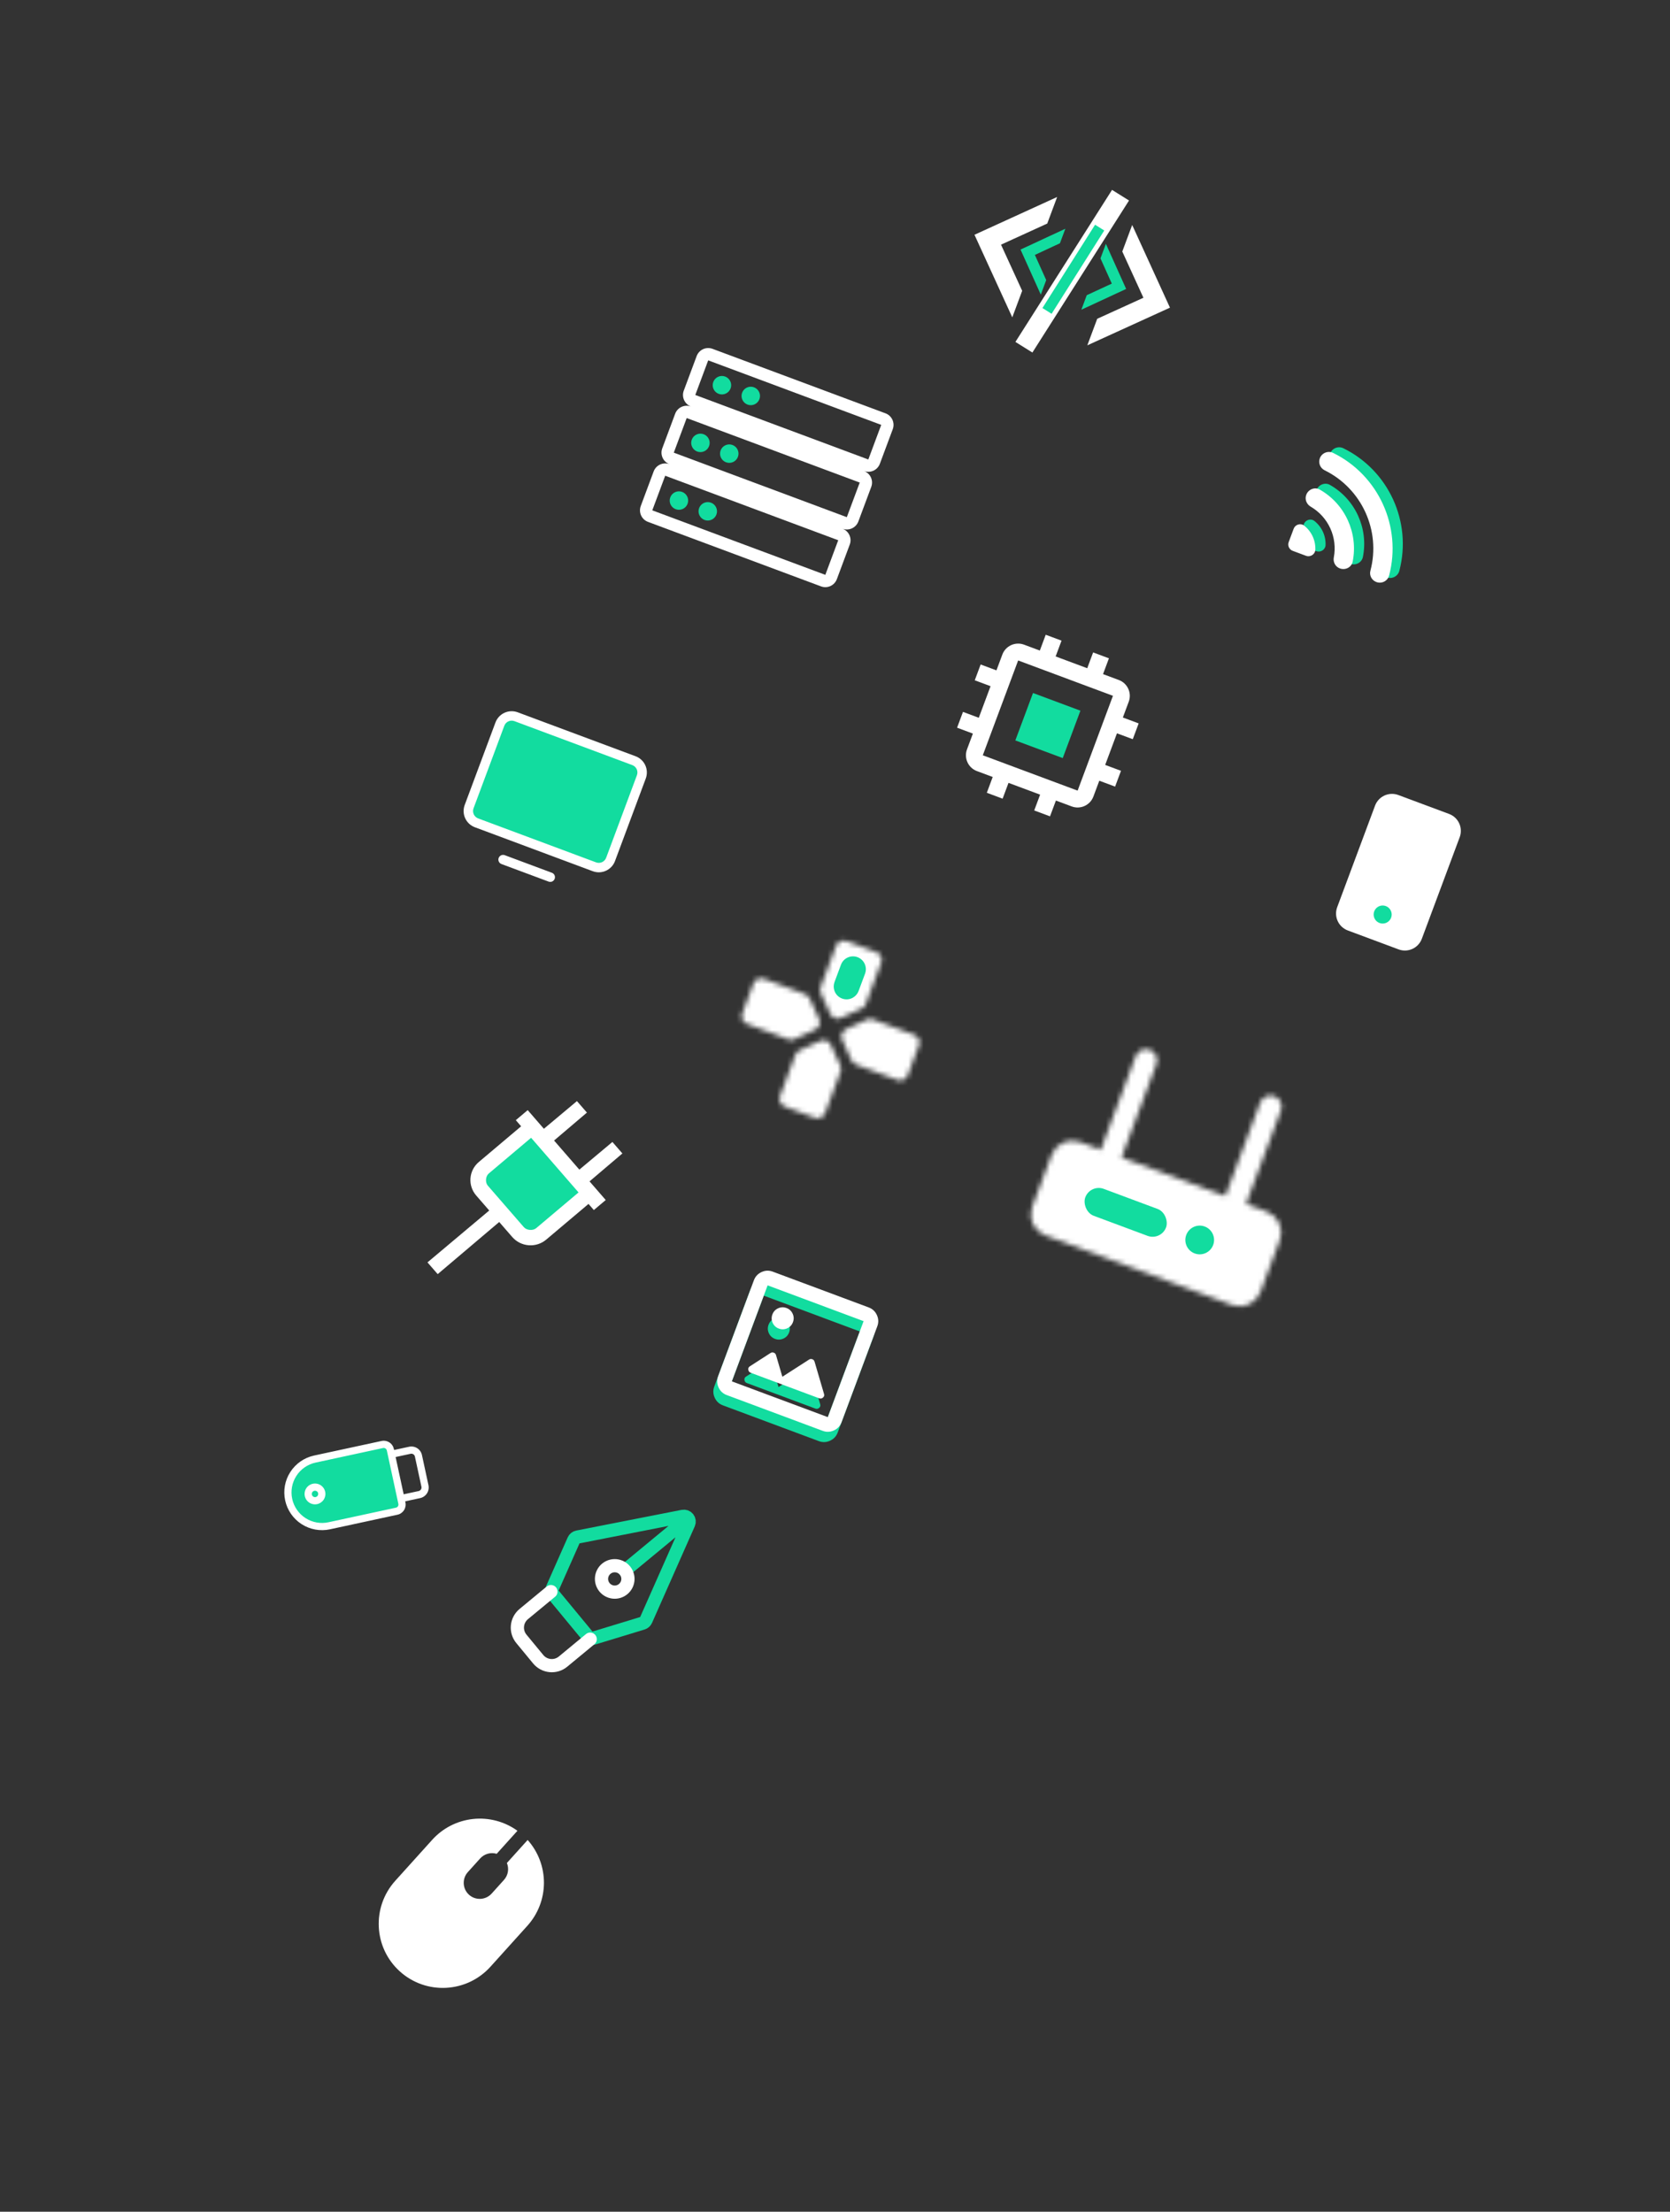 <svg width="330" height="437" viewBox="0 0 330 437" fill="none" xmlns="http://www.w3.org/2000/svg">
<rect x="0" y="0" width="330" height="437" fill="#333333" stroke="none"/>
<g clip-path="url(#clip0_10_668)">
<path d="M204.127 136.926L213.494 140.418L210.002 149.785L200.635 146.293L204.127 136.926Z" fill="#12DC9F"/>
<path d="M223.046 138.644C223.688 136.922 222.81 135 221.088 134.358L217.966 133.194L219.13 130.071L216.007 128.907L214.843 132.03L208.599 129.702L209.763 126.579L206.64 125.415L205.476 128.537L202.354 127.373C200.632 126.732 198.709 127.61 198.067 129.332L196.903 132.454L193.781 131.29L192.617 134.413L195.739 135.577L193.411 141.821L190.289 140.657L189.125 143.78L192.247 144.944L191.083 148.066C190.441 149.788 191.32 151.711 193.042 152.353L196.164 153.517L195 156.639L198.122 157.803L199.286 154.681L205.531 157.009L204.367 160.131L207.489 161.295L208.653 158.173L211.776 159.337C213.498 159.979 215.42 159.1 216.062 157.378L217.226 154.256L220.349 155.42L221.513 152.298L218.39 151.134L220.718 144.889L223.841 146.053L225.005 142.93L221.882 141.766L223.046 138.644ZM194.206 149.23L201.19 130.496L219.924 137.48L212.943 156.215L194.206 149.23Z" fill="white"/>
</g>
<g clip-path="url(#clip1_10_668)">
<circle cx="273.358" cy="181.532" r="2.94" transform="rotate(20.445 273.358 181.532)" fill="#12DC9F"/>
<path d="M271.717 159.178C272.048 158.291 272.718 157.571 273.579 157.178C274.44 156.784 275.422 156.749 276.31 157.08L286.346 160.821C287.233 161.152 287.953 161.822 288.346 162.683C288.74 163.544 288.775 164.527 288.444 165.414L280.961 185.486C280.63 186.374 279.961 187.093 279.099 187.487C278.238 187.88 277.256 187.915 276.369 187.584L266.332 183.843C265.445 183.512 264.726 182.843 264.332 181.981C263.939 181.12 263.903 180.138 264.234 179.25L271.717 159.178ZM274.894 181.319C275.059 180.876 275.042 180.384 274.845 179.954C274.648 179.523 274.288 179.188 273.845 179.023C273.401 178.858 272.91 178.875 272.479 179.072C272.049 179.269 271.714 179.628 271.549 180.072C271.383 180.516 271.401 181.007 271.598 181.437C271.794 181.868 272.154 182.203 272.598 182.368C273.041 182.534 273.532 182.516 273.963 182.319C274.394 182.123 274.729 181.763 274.894 181.319Z" fill="white"/>
</g>
<g clip-path="url(#clip2_10_668)">
<mask id="mask0_10_668" style="mask-type:luminance" maskUnits="userSpaceOnUse" x="203" y="207" width="51" height="52">
<path d="M249.56 241.451L212.657 227.693C211.525 227.271 210.264 227.847 209.842 228.979L206.021 239.23C205.599 240.362 206.174 241.622 207.307 242.044L244.21 255.802C245.342 256.224 246.602 255.648 247.024 254.516L250.846 244.265C251.268 243.133 250.692 241.873 249.56 241.451Z" fill="white" stroke="white" stroke-width="4.376" stroke-linecap="round" stroke-linejoin="round"/>
<path d="M218.183 237.925L226.384 240.982" stroke="black" stroke-width="4.376" stroke-linecap="round" stroke-linejoin="round"/>
<path d="M238.685 245.57C239.107 244.437 238.531 243.177 237.399 242.755C236.267 242.333 235.007 242.909 234.584 244.041C234.162 245.173 234.738 246.433 235.87 246.856C237.003 247.278 238.263 246.702 238.685 245.57Z" fill="black"/>
<path d="M218.809 229.985L226.452 209.484M243.411 239.157L251.054 218.655" stroke="white" stroke-width="4.376" stroke-linecap="round" stroke-linejoin="round"/>
</mask>
<g mask="url(#mask0_10_668)">
<path d="M217.208 196.697L266.412 215.041L248.068 264.244L198.865 245.901L217.208 196.697Z" fill="white"/>
</g>
<circle cx="237.068" cy="244.997" r="2.838" transform="rotate(20.445 237.068 244.997)" fill="#12DC9F"/>
<rect x="215.451" y="233.909" width="17.031" height="5.677" rx="2.838" transform="rotate(20.445 215.451 233.909)" fill="#12DC9F"/>
</g>
<g clip-path="url(#clip3_10_668)">
<path d="M219.744 37.52L223.1 39.615L204.006 69.654L200.65 67.558L219.744 37.52ZM225.944 58.832L221.77 49.697L223.726 44.451L231.189 60.787L214.86 68.232L216.815 62.987L225.944 58.832ZM192.561 46.386L208.897 38.923L206.941 44.169L197.806 48.342L201.987 57.459L200.031 62.704L192.561 46.386Z" fill="white"/>
<path d="M216.392 44.403L218.203 45.54L207.801 61.999L205.99 60.862L216.392 44.403ZM219.697 56.035L217.46 51.052L218.53 48.181L222.532 57.091L213.678 61.197L214.748 58.326L219.697 56.035ZM201.662 49.311L210.519 45.194L209.449 48.066L204.496 50.367L206.737 55.34L205.667 58.211L201.662 49.311Z" fill="#12DC9F"/>
</g>
<g clip-path="url(#clip4_10_668)">
<path d="M173.864 91.636L176.414 84.797C176.639 84.193 176.615 83.524 176.347 82.937C176.079 82.35 175.589 81.894 174.984 81.668L140.793 68.922C140.189 68.697 139.519 68.721 138.932 68.989C138.346 69.257 137.889 69.747 137.664 70.352L135.115 77.19C134.889 77.794 134.913 78.464 135.181 79.05C135.45 79.637 135.94 80.094 136.544 80.319C135.94 80.094 135.27 80.118 134.684 80.386C134.097 80.654 133.641 81.144 133.415 81.749L130.866 88.587C130.641 89.191 130.665 89.861 130.933 90.448C131.201 91.034 131.691 91.491 132.296 91.716C131.691 91.491 131.022 91.515 130.435 91.783C129.848 92.051 129.392 92.541 129.166 93.146L126.617 99.984C126.392 100.588 126.416 101.258 126.684 101.844C126.952 102.431 127.442 102.888 128.047 103.113L162.238 115.859C162.842 116.085 163.512 116.061 164.098 115.793C164.685 115.525 165.142 115.034 165.367 114.43L167.916 107.592C168.142 106.987 168.118 106.318 167.849 105.731C167.581 105.144 167.091 104.688 166.487 104.462C167.091 104.688 167.76 104.664 168.347 104.396C168.934 104.128 169.39 103.637 169.616 103.033L172.165 96.195C172.39 95.59 172.366 94.921 172.098 94.334C171.83 93.747 171.34 93.291 170.735 93.065C171.34 93.291 172.009 93.267 172.596 92.999C173.183 92.731 173.639 92.24 173.864 91.636ZM163.087 113.58L128.896 100.834L131.446 93.995L165.637 106.742L163.087 113.58ZM167.336 102.183L133.145 89.437L135.695 82.598L169.886 95.345L167.336 102.183ZM171.585 90.786L137.394 78.04L139.943 71.201L174.134 83.948L171.585 90.786Z" fill="white"/>
<path d="M142.02 77.818C142.964 78.17 144.015 77.69 144.367 76.745C144.719 75.801 144.239 74.751 143.295 74.398C142.351 74.046 141.3 74.527 140.948 75.471C140.596 76.415 141.076 77.466 142.02 77.818Z" fill="#12DC9F"/>
<path d="M147.719 79.942C148.663 80.294 149.714 79.814 150.066 78.87C150.418 77.926 149.938 76.875 148.994 76.523C148.05 76.171 146.999 76.651 146.647 77.595C146.295 78.54 146.775 79.59 147.719 79.942Z" fill="#12DC9F"/>
<path d="M137.771 89.215C138.715 89.567 139.766 89.087 140.118 88.143C140.47 87.199 139.99 86.148 139.046 85.796C138.102 85.444 137.051 85.924 136.699 86.868C136.347 87.812 136.827 88.863 137.771 89.215Z" fill="#12DC9F"/>
<path d="M143.47 91.34C144.415 91.692 145.465 91.212 145.817 90.267C146.169 89.323 145.689 88.273 144.745 87.921C143.801 87.569 142.75 88.049 142.398 88.993C142.046 89.937 142.526 90.988 143.47 91.34Z" fill="#12DC9F"/>
<path d="M133.522 100.613C134.466 100.965 135.517 100.485 135.869 99.54C136.221 98.596 135.741 97.546 134.797 97.194C133.853 96.841 132.802 97.322 132.45 98.266C132.098 99.21 132.578 100.261 133.522 100.613Z" fill="#12DC9F"/>
<path d="M139.221 102.737C140.166 103.089 141.216 102.609 141.568 101.665C141.92 100.721 141.44 99.67 140.496 99.318C139.552 98.966 138.501 99.446 138.149 100.39C137.797 101.334 138.277 102.385 139.221 102.737Z" fill="#12DC9F"/>
</g>
<path d="M135.565 300.325L123.485 310.302M109.129 313.883L113.374 304.293C113.442 304.139 113.546 304.004 113.677 303.899C113.808 303.794 113.963 303.723 114.128 303.69L134.939 299.604C135.127 299.567 135.321 299.583 135.5 299.648C135.68 299.714 135.838 299.828 135.957 299.977C136.076 300.127 136.152 300.306 136.176 300.495C136.201 300.685 136.173 300.877 136.096 301.052L127.645 320.137C127.584 320.274 127.495 320.396 127.383 320.496C127.271 320.595 127.139 320.669 126.995 320.713L117.293 323.667C117.096 323.728 116.885 323.728 116.687 323.669C116.49 323.609 116.314 323.493 116.183 323.334L109.278 314.972C109.154 314.823 109.075 314.641 109.048 314.449C109.022 314.256 109.05 314.06 109.129 313.883Z" stroke="#12DC9F" stroke-width="2.611" stroke-linecap="round" stroke-linejoin="round"/>
<path d="M108.866 314.474L103.498 318.909C102.786 319.497 102.337 320.344 102.25 321.263C102.162 322.182 102.443 323.098 103.031 323.81L106.354 327.838C106.646 328.191 107.003 328.482 107.407 328.697C107.811 328.911 108.254 329.044 108.709 329.087C109.164 329.131 109.624 329.084 110.061 328.95C110.498 328.816 110.905 328.597 111.257 328.305L116.625 323.87M119.459 313.63C119.677 313.894 119.946 314.113 120.249 314.273C120.552 314.434 120.883 314.533 121.225 314.566C121.566 314.598 121.911 314.563 122.239 314.463C122.566 314.362 122.871 314.198 123.136 313.979C123.4 313.761 123.619 313.492 123.779 313.189C123.94 312.886 124.039 312.555 124.072 312.213C124.104 311.872 124.069 311.527 123.969 311.2C123.868 310.872 123.704 310.567 123.485 310.303C123.044 309.769 122.409 309.432 121.719 309.366C121.03 309.301 120.342 309.512 119.808 309.953C119.275 310.394 118.938 311.029 118.872 311.719C118.807 312.408 119.018 313.096 119.459 313.63Z" stroke="white" stroke-width="2.611" stroke-linecap="round" stroke-linejoin="round"/>
<g clip-path="url(#clip5_10_668)">
<g clip-path="url(#clip6_10_668)">
<path d="M273.994 114.077C273.081 113.737 272.564 112.769 272.821 111.835C274.918 103.937 271.111 95.603 263.774 92.001C262.894 91.571 262.483 90.541 262.824 89.628C263.217 88.571 264.445 88.07 265.461 88.571C274.408 92.967 279.047 103.121 276.519 112.775C276.245 113.866 275.068 114.478 273.994 114.077ZM260.097 108.896L257.465 107.915C256.766 107.654 256.412 106.88 256.673 106.182L257.654 103.549C257.968 102.707 259.02 102.375 259.738 102.939C260.459 103.508 261.035 104.241 261.417 105.077C261.798 105.912 261.976 106.827 261.934 107.745C261.873 108.62 260.939 109.21 260.097 108.896ZM266.777 111.386C265.899 111.059 265.405 110.141 265.589 109.21C265.957 107.269 265.714 105.263 264.893 103.466C264.072 101.67 262.714 100.172 261.007 99.18C260.195 98.704 259.812 97.734 260.139 96.857L260.145 96.839C260.546 95.765 261.822 95.241 262.812 95.814C267.805 98.644 270.439 104.409 269.315 110.048C269.088 111.177 267.869 111.794 266.777 111.386Z" fill="#12DC9F"/>
<path d="M271.974 114.998C271.061 114.658 270.544 113.69 270.801 112.756C272.898 104.858 269.091 96.524 261.754 92.922C260.874 92.492 260.463 91.462 260.804 90.549C261.197 89.492 262.425 88.991 263.441 89.492C272.388 93.888 277.027 104.042 274.499 113.696C274.225 114.787 273.048 115.399 271.974 114.998ZM258.077 109.817L255.444 108.836C254.746 108.575 254.392 107.801 254.653 107.103L255.634 104.47C255.948 103.628 257 103.296 257.718 103.86C258.439 104.429 259.015 105.162 259.397 105.998C259.778 106.833 259.956 107.748 259.914 108.666C259.853 109.541 258.919 110.131 258.077 109.817ZM264.757 112.307C263.879 111.98 263.385 111.062 263.569 110.131C263.937 108.19 263.693 106.184 262.873 104.387C262.052 102.591 260.694 101.093 258.987 100.101C258.175 99.624 257.792 98.656 258.119 97.778L258.125 97.76C258.526 96.686 259.802 96.162 260.792 96.735C265.785 99.565 268.419 105.33 267.295 110.969C267.068 112.098 265.849 112.715 264.757 112.307Z" fill="white"/>
</g>
</g>
<g clip-path="url(#clip7_10_668)">
<path d="M142.847 277.672C142.102 277.394 141.563 276.891 141.23 276.162C140.897 275.433 140.87 274.696 141.148 273.952L148.218 254.987C148.496 254.242 149 253.702 149.729 253.369C150.458 253.036 151.194 253.009 151.938 253.287L170.904 260.358C171.649 260.635 172.188 261.139 172.521 261.868C172.854 262.597 172.881 263.333 172.603 264.077L165.532 283.043C165.255 283.788 164.751 284.327 164.022 284.66C163.293 284.993 162.557 285.021 161.813 284.742L142.847 277.672ZM143.857 274.962L162.823 282.033L169.893 263.067L150.928 255.997L143.857 274.962ZM147.577 273.263L161.124 278.313C161.395 278.414 161.644 278.366 161.872 278.168C162.1 277.97 162.166 277.725 162.07 277.432L160.2 271.064C160.132 270.833 159.985 270.676 159.759 270.591C159.534 270.507 159.319 270.53 159.116 270.66L153.839 274.055L152.583 269.768C152.515 269.536 152.368 269.379 152.142 269.295C151.916 269.21 151.702 269.233 151.499 269.364L147.439 271.977C147.174 272.136 147.063 272.364 147.106 272.663C147.149 272.962 147.306 273.162 147.577 273.263ZM153.144 264.538C153.708 264.748 154.262 264.729 154.805 264.481C155.348 264.233 155.724 263.827 155.934 263.263C156.144 262.699 156.125 262.145 155.877 261.602C155.629 261.059 155.223 260.683 154.659 260.474C154.095 260.263 153.541 260.282 152.998 260.53C152.455 260.778 152.079 261.184 151.87 261.748C151.659 262.313 151.678 262.866 151.926 263.409C152.174 263.952 152.58 264.329 153.144 264.538Z" fill="#12DC9F"/>
<path d="M143.605 275.639C142.86 275.362 142.321 274.858 141.988 274.129C141.655 273.4 141.627 272.664 141.906 271.92L148.976 252.954C149.254 252.209 149.757 251.67 150.486 251.337C151.215 251.004 151.952 250.977 152.696 251.255L171.661 258.325C172.406 258.603 172.945 259.106 173.278 259.835C173.612 260.564 173.639 261.301 173.361 262.045L166.29 281.01C166.012 281.756 165.509 282.295 164.78 282.628C164.051 282.961 163.315 282.988 162.571 282.71L143.605 275.639ZM144.615 272.93L163.581 280L170.651 261.035L151.685 253.964L144.615 272.93ZM148.334 271.231L161.881 276.281C162.152 276.382 162.402 276.334 162.63 276.136C162.858 275.938 162.924 275.692 162.827 275.399L160.958 269.032C160.89 268.801 160.743 268.643 160.517 268.559C160.291 268.475 160.077 268.498 159.874 268.628L154.597 272.022L153.341 267.735C153.273 267.504 153.126 267.346 152.9 267.262C152.674 267.178 152.46 267.201 152.257 267.331L148.197 269.945C147.932 270.103 147.821 270.332 147.864 270.631C147.907 270.93 148.064 271.13 148.334 271.231ZM153.902 262.505C154.466 262.716 155.02 262.697 155.563 262.449C156.106 262.201 156.482 261.795 156.691 261.231C156.902 260.666 156.883 260.113 156.635 259.57C156.387 259.027 155.981 258.65 155.417 258.441C154.852 258.231 154.299 258.25 153.756 258.498C153.213 258.746 152.836 259.152 152.627 259.716C152.417 260.28 152.436 260.834 152.684 261.377C152.932 261.92 153.338 262.296 153.902 262.505Z" fill="white"/>
</g>
<rect x="116.268" y="235.498" width="15.491" height="16.782" transform="rotate(139.443 116.268 235.498)" fill="#12DC9F"/>
<path d="M114.007 217.557L107.474 223.026L104.277 219.341L101.926 221.325L102.977 222.536L94.602 229.603C93.65 230.41 93.063 231.557 92.967 232.793C92.871 234.028 93.274 235.252 94.089 236.197L96.674 239.174L84.472 249.425L86.49 251.747L98.647 241.445L101.23 244.421C102.052 245.36 103.216 245.942 104.469 246.04C105.722 246.137 106.962 245.742 107.918 244.94L116.293 237.874L117.345 239.085L119.695 237.103L116.496 233.419L122.987 227.901L121.015 225.631L114.482 231.099L109.488 225.346L115.979 219.828L114.007 217.557ZM104.949 224.805L114.323 235.604L105.948 242.667C105.315 243.201 104.071 243.104 103.528 242.479L96.39 234.256C95.848 233.631 95.943 232.404 96.575 231.87L104.949 224.805Z" fill="white"/>
<path d="M60.485 289.002L76.491 285.545L79.197 298.071L75.172 299.669L62.495 301.679L59.261 300.193L57.117 297.014L57.061 293.384L60.485 289.002Z" fill="#12DC9F"/>
<path d="M80.84 285.851L77.876 286.491L77.834 286.296C77.778 286.032 77.67 285.781 77.517 285.558C77.365 285.335 77.169 285.144 76.942 284.997C76.716 284.85 76.462 284.749 76.197 284.7C75.931 284.651 75.658 284.654 75.394 284.711L62.06 287.591C60.127 288.009 58.44 289.177 57.369 290.838C56.297 292.5 55.93 294.519 56.348 296.452C56.765 298.384 57.933 300.071 59.595 301.143C61.256 302.214 63.276 302.581 65.208 302.164L78.541 299.283C78.806 299.226 79.056 299.117 79.278 298.962C79.499 298.808 79.689 298.611 79.834 298.383C79.98 298.156 80.079 297.901 80.126 297.635C80.174 297.369 80.168 297.096 80.11 296.832L80.068 296.637L83.032 295.997C83.584 295.874 84.065 295.538 84.371 295.063C84.677 294.588 84.784 294.012 84.669 293.458L83.379 287.487C83.26 286.934 82.925 286.45 82.449 286.143C81.973 285.836 81.394 285.731 80.84 285.851ZM78.718 297.133C78.755 297.297 78.725 297.469 78.636 297.611C78.547 297.753 78.404 297.854 78.241 297.892L64.907 300.772C63.344 301.11 61.711 300.813 60.366 299.946C59.022 299.079 58.077 297.714 57.739 296.151C57.402 294.588 57.699 292.954 58.566 291.61C59.432 290.266 60.797 289.321 62.361 288.983L75.694 286.103C75.859 286.07 76.03 286.103 76.17 286.195C76.31 286.288 76.408 286.432 76.442 286.597L78.718 297.133ZM83.277 293.759C83.314 293.943 83.278 294.135 83.176 294.293C83.074 294.45 82.915 294.563 82.732 294.605L79.767 295.246L78.176 287.883L81.141 287.242C81.326 287.203 81.518 287.238 81.677 287.34C81.836 287.442 81.947 287.603 81.987 287.788L83.277 293.759Z" fill="white"/>
<path d="M62.676 297.188C62.278 297.273 61.863 297.239 61.485 297.089C61.106 296.939 60.781 296.68 60.549 296.344C60.318 296.009 60.191 295.613 60.185 295.206C60.179 294.799 60.294 294.399 60.515 294.057C60.736 293.715 61.054 293.446 61.428 293.285C61.801 293.123 62.215 293.076 62.615 293.15C63.016 293.223 63.386 293.414 63.678 293.697C63.97 293.981 64.172 294.345 64.257 294.743C64.371 295.277 64.269 295.834 63.972 296.293C63.676 296.751 63.21 297.073 62.676 297.188ZM62.107 294.555C61.985 294.582 61.873 294.644 61.786 294.735C61.699 294.825 61.641 294.939 61.619 295.063C61.597 295.186 61.612 295.313 61.662 295.428C61.712 295.543 61.794 295.641 61.9 295.709C62.005 295.777 62.128 295.812 62.254 295.81C62.379 295.808 62.501 295.769 62.604 295.698C62.708 295.627 62.787 295.527 62.834 295.41C62.88 295.294 62.891 295.166 62.865 295.044C62.848 294.961 62.815 294.884 62.767 294.815C62.719 294.746 62.659 294.687 62.588 294.641C62.518 294.596 62.439 294.565 62.356 294.55C62.274 294.535 62.189 294.537 62.107 294.555Z" fill="white"/>
<g clip-path="url(#clip8_10_668)">
<mask id="mask1_10_668" style="mask-type:luminance" maskUnits="userSpaceOnUse" x="146" y="185" width="36" height="36">
<path d="M163.646 195.593L165.511 199.674L169.592 197.81L172.64 189.633L166.694 187.417L163.646 195.593ZM158.658 208.972L162.74 207.107L164.605 211.189L161.556 219.365L155.61 217.148L158.658 208.972ZM169.707 208.858L167.842 204.776L171.923 202.912L180.1 205.96L177.883 211.906L169.707 208.858ZM158.544 197.924L160.409 202.005L156.327 203.87L148.151 200.822L150.368 194.876L158.544 197.924Z" fill="white" stroke="white" stroke-width="3.173" stroke-linecap="round" stroke-linejoin="round"/>
</mask>
<g mask="url(#mask1_10_668)">
<path d="M152.936 178.902L188.615 192.203L175.314 227.881L139.636 214.58L152.936 178.902Z" fill="white"/>
</g>
<path d="M169.662 195.805L170.937 192.385C171.427 191.071 170.759 189.609 169.446 189.119C168.132 188.63 166.67 189.297 166.18 190.611L164.905 194.031C164.698 194.588 164.692 195.199 164.889 195.76C165.414 197.255 167.167 197.909 168.543 197.122C169.059 196.827 169.455 196.361 169.662 195.805Z" fill="#12DC9F"/>
</g>
<g clip-path="url(#clip9_10_668)">
<rect x="99.46" y="141.473" width="29.044" height="20.836" transform="rotate(20.445 99.46 141.473)" fill="#12DC9F"/>
<path d="M125.598 149.423L102.303 140.738C101.454 140.422 100.513 140.455 99.688 140.832C98.864 141.209 98.223 141.898 97.906 142.747L91.827 159.054C91.51 159.903 91.544 160.844 91.921 161.669C92.297 162.493 92.986 163.134 93.836 163.451L117.131 172.136C117.981 172.452 118.921 172.419 119.746 172.042C120.57 171.665 121.212 170.976 121.528 170.127L127.607 153.82C127.924 152.97 127.89 152.03 127.514 151.205C127.137 150.381 126.448 149.739 125.598 149.423ZM119.781 169.475C119.637 169.861 119.346 170.175 118.971 170.346C118.596 170.517 118.169 170.532 117.782 170.389L94.487 161.704C94.101 161.56 93.788 161.269 93.617 160.894C93.445 160.519 93.43 160.091 93.574 159.705L99.653 143.399C99.797 143.012 100.088 142.699 100.463 142.528C100.838 142.357 101.266 142.341 101.652 142.485L124.947 151.17C125.333 151.314 125.646 151.605 125.818 151.98C125.989 152.355 126.004 152.783 125.86 153.169L119.781 169.475ZM109.605 173.641C109.518 173.873 109.344 174.061 109.119 174.164C108.894 174.267 108.637 174.276 108.406 174.189L99.087 170.716C98.856 170.629 98.668 170.454 98.565 170.229C98.462 170.005 98.453 169.748 98.54 169.516C98.626 169.285 98.801 169.097 99.026 168.994C99.251 168.891 99.507 168.882 99.739 168.968L109.057 172.442C109.289 172.529 109.476 172.703 109.579 172.928C109.682 173.153 109.691 173.41 109.605 173.641Z" fill="white"/>
</g>
<path d="M104.214 380.496L96.927 388.577C92.231 393.785 84.213 394.207 79.016 389.521C73.819 384.835 73.412 376.816 78.108 371.608L85.395 363.527C87.488 361.202 90.366 359.732 93.477 359.4C96.588 359.068 99.712 359.897 102.249 361.728L98.146 366.278C97.01 365.941 95.728 366.257 94.881 367.196L92.452 369.89C91.277 371.193 91.38 373.198 92.678 374.369C93.977 375.54 95.982 375.435 97.157 374.132L99.585 371.439C100.434 370.498 100.615 369.191 100.162 368.096L104.265 363.546C106.348 365.88 107.495 368.902 107.485 372.031C107.476 375.159 106.31 378.174 104.214 380.496Z" fill="white"/>
<defs>
<clipPath id="clip0_10_668">
<rect width="39.988" height="39.988" fill="white" transform="translate(195.314 117.637) rotate(20.445)"/>
</clipPath>
<clipPath id="clip1_10_668">
<rect width="28.563" height="28.563" fill="white" transform="translate(267.945 153.962) rotate(20.445)"/>
</clipPath>
<clipPath id="clip2_10_668">
<rect width="52.512" height="52.512" fill="white" transform="translate(217.207 196.696) rotate(20.445)"/>
</clipPath>
<clipPath id="clip3_10_668">
<rect width="47.476" height="47.476" fill="white" transform="translate(197.923 23.052) rotate(20.445)"/>
</clipPath>
<clipPath id="clip4_10_668">
<rect width="58.383" height="58.383" fill="white" transform="translate(134.36 54.841) rotate(20.445)"/>
</clipPath>
<clipPath id="clip5_10_668">
<rect width="43.439" height="43.439" fill="white" transform="matrix(-1 0.02 0.02 1 287.431 87)"/>
</clipPath>
<clipPath id="clip6_10_668">
<rect width="32.435" height="32.435" fill="white" transform="matrix(-0.416 -0.91 -0.91 0.416 285.497 111.883)"/>
</clipPath>
<clipPath id="clip7_10_668">
<rect width="34.699" height="34.699" fill="white" transform="translate(147.437 244.666) rotate(20.445)"/>
</clipPath>
<clipPath id="clip8_10_668">
<rect width="38.077" height="38.077" fill="white" transform="translate(152.937 178.901) rotate(20.445)"/>
</clipPath>
<clipPath id="clip9_10_668">
<rect width="58.592" height="58.592" fill="white" transform="translate(88.667 127.199) rotate(20.445)"/>
</clipPath>
</defs>
</svg>
